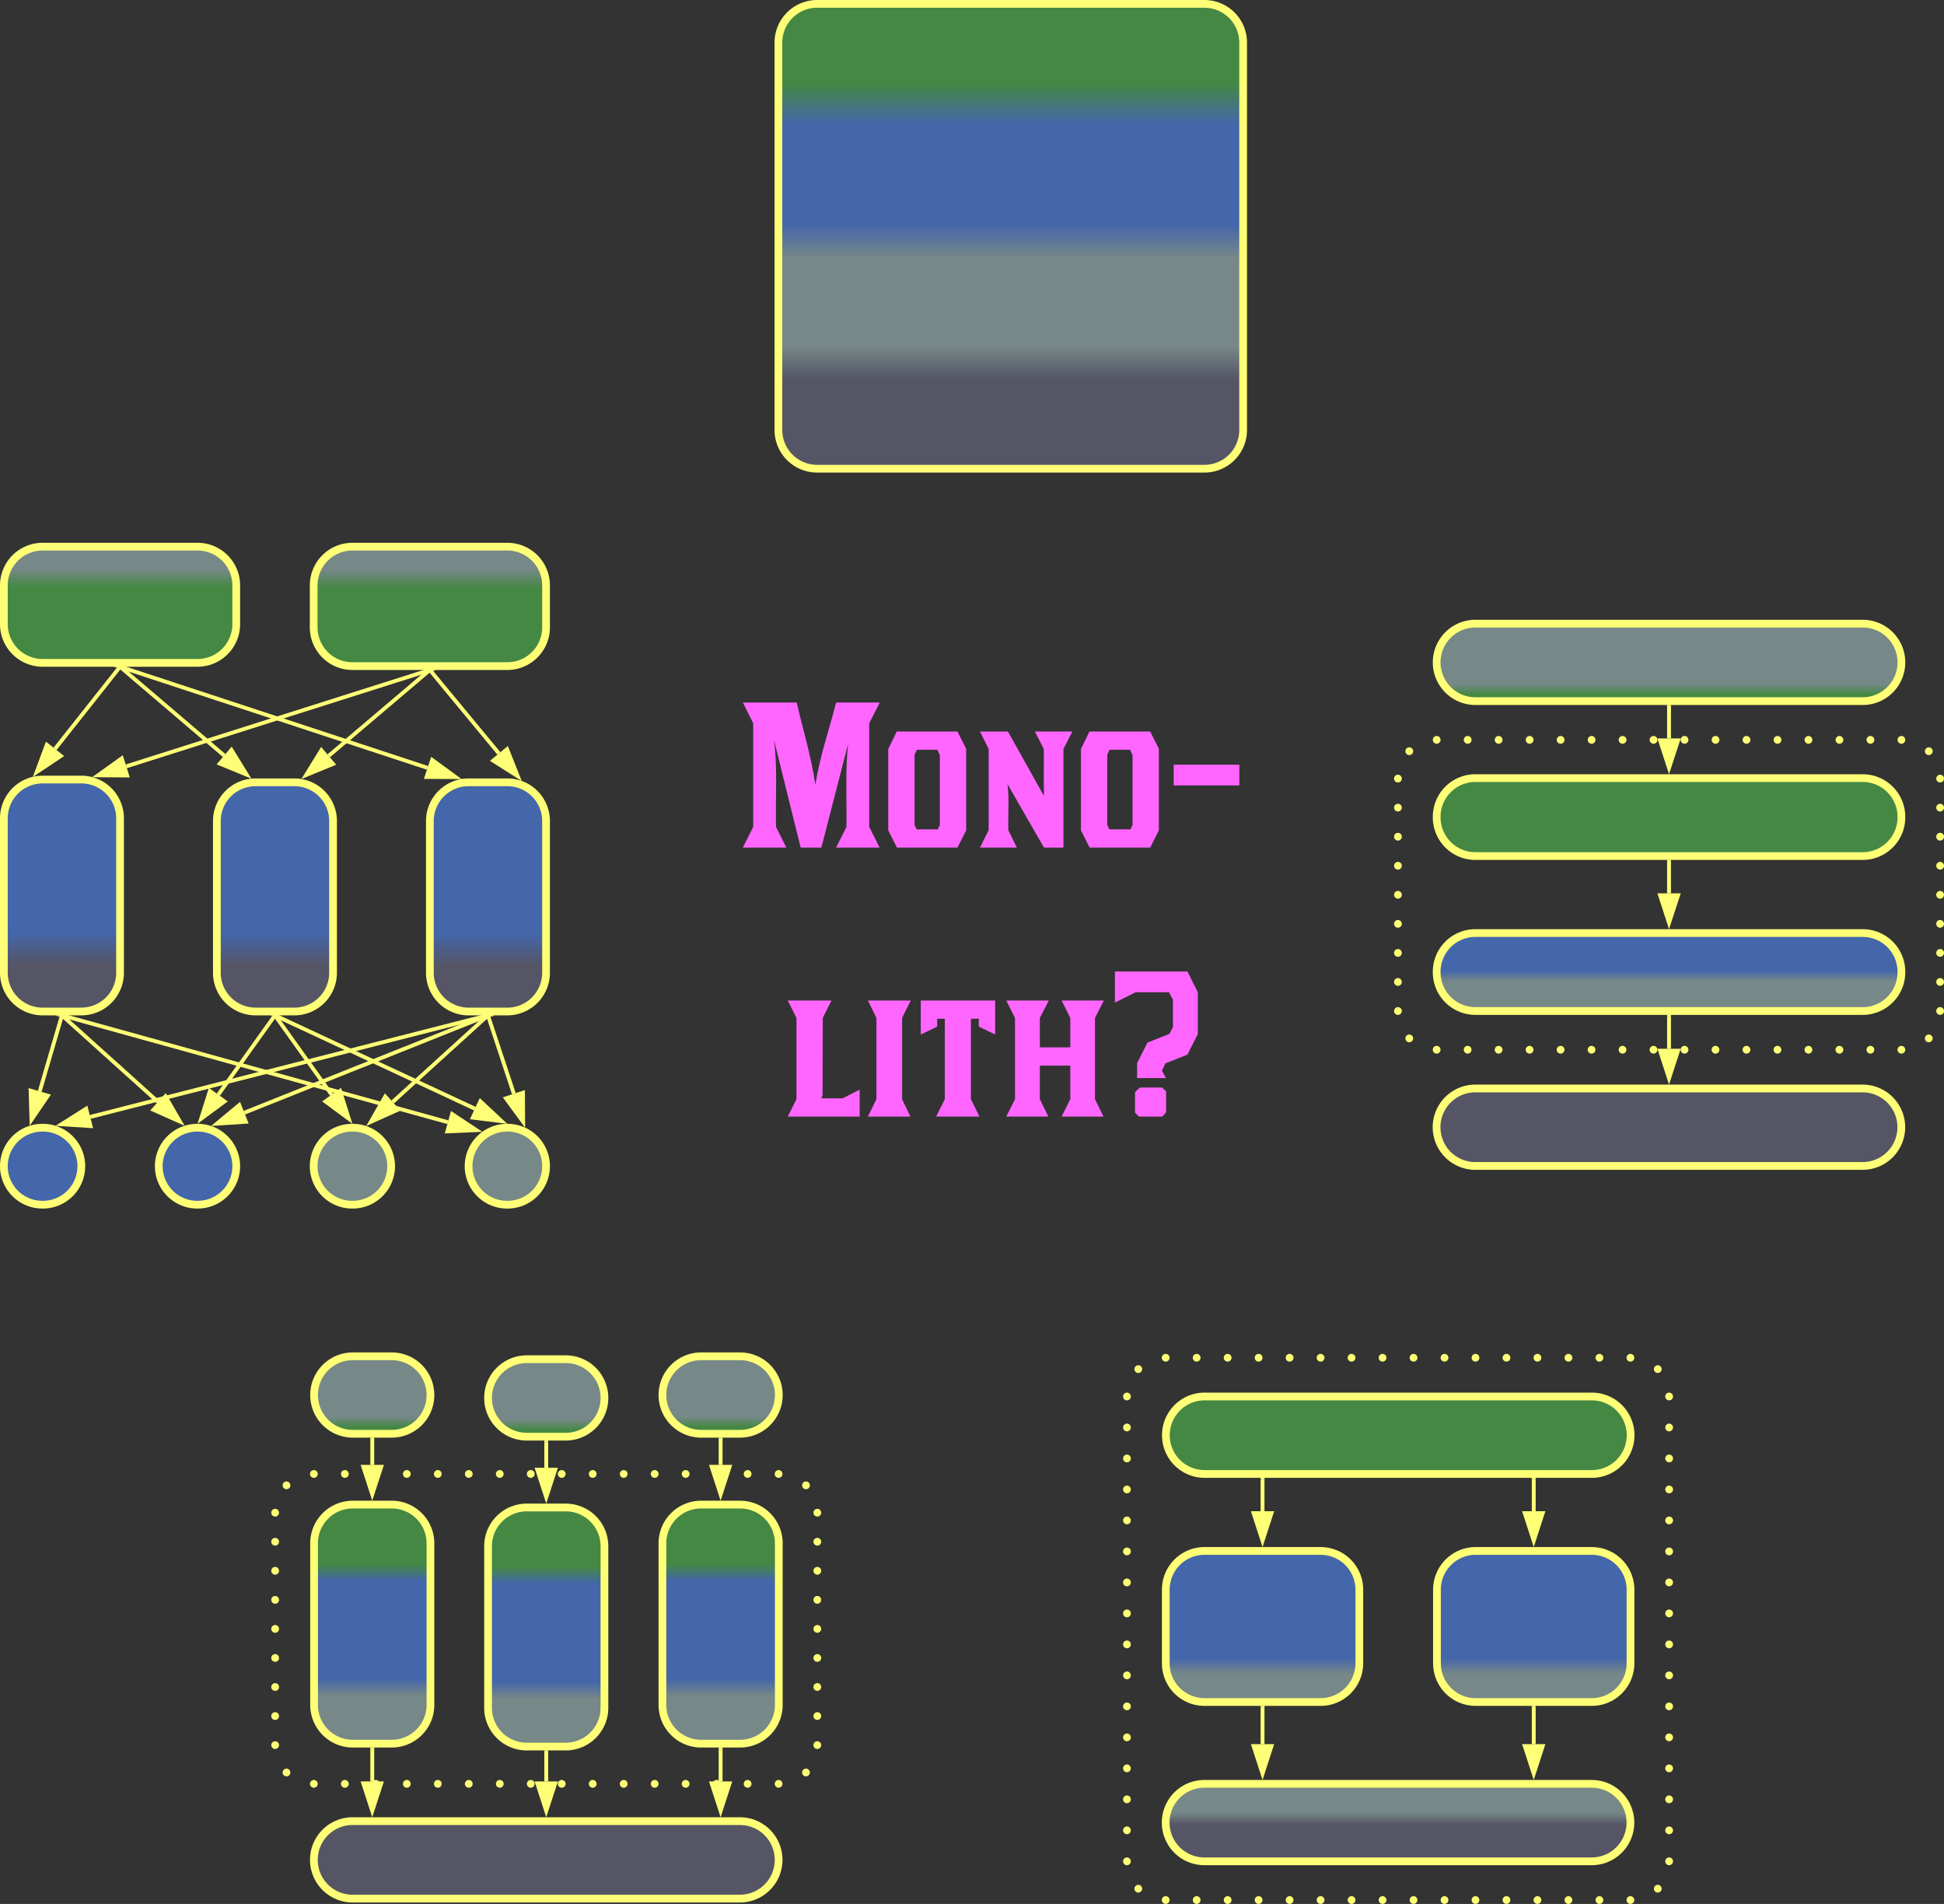 <svg xmlns="http://www.w3.org/2000/svg" xmlns:xlink="http://www.w3.org/1999/xlink" xmlns:lucid="lucid" width="1003.95" height="983.03"><rect width="100%" height="100%" fill="#333333" stroke="none"/><g transform="translate(202 202)" lucid:page-tab-id="0_0"><path d="M200-180a20 20 0 0 1 20-20h200a20 20 0 0 1 20 20V20a20 20 0 0 1-20 20H220a20 20 0 0 1-20-20z" stroke="#ff7" stroke-width="4" fill="url(#a)"/><path d="M140.1 107.8a6 6 0 0 1 6-6H474a6 6 0 0 1 6 6V434a6 6 0 0 1-6 6H146.1a6 6 0 0 1-6-6z" fill="none"/><use xlink:href="#b" transform="matrix(1,0,0,1,145.101,106.806) translate(33.107 128.82)"/><use xlink:href="#c" transform="matrix(1,0,0,1,145.101,106.806) translate(56.52 267.7)"/><path d="M519.95 200a20 20 0 0 1 20-20h240a20 20 0 0 1 20 20v120a20 20 0 0 1-20 20h-240a20 20 0 0 1-20-20z" fill-opacity="0" fill="#ff7"/><path d="M517.95 200.02V200a2 2 0 0 1 2-2 2 2 0 0 1 2 2 2 2 0 0 1-2 2 2 2 0 0 1-2-2v-.02m5.86-14.1v-.02a2 2 0 0 1 2-2 2 2 0 0 1 2 2 2 2 0 0 1-2 2 2 2 0 0 1-2-2v-.02m14.15-5.82V180a2 2 0 0 1 2-2 2 2 0 0 1 2 2 2 2 0 0 1-2 2 2 2 0 0 1-2-2v-.02m16 .04V180a2 2 0 0 1 2-2 2 2 0 0 1 2 2 2 2 0 0 1-2 2 2 2 0 0 1-2-2v-.02m16 .04V180a2 2 0 0 1 2-2 2 2 0 0 1 2 2 2 2 0 0 1-2 2 2 2 0 0 1-2-2v-.02m16 .04V180a2 2 0 0 1 2-2 2 2 0 0 1 2 2 2 2 0 0 1-2 2 2 2 0 0 1-2-2v-.02m16 .04V180a2 2 0 0 1 2-2 2 2 0 0 1 2 2 2 2 0 0 1-2 2 2 2 0 0 1-2-2v-.02m16 .04V180a2 2 0 0 1 2-2 2 2 0 0 1 2 2 2 2 0 0 1-2 2 2 2 0 0 1-2-2v-.02m16 .04V180a2 2 0 0 1 2-2 2 2 0 0 1 2 2 2 2 0 0 1-2 2 2 2 0 0 1-2-2v-.02m16 .04V180a2 2 0 0 1 2-2 2 2 0 0 1 2 2 2 2 0 0 1-2 2 2 2 0 0 1-2-2v-.02m16 .04V180a2 2 0 0 1 2-2 2 2 0 0 1 2 2 2 2 0 0 1-2 2 2 2 0 0 1-2-2v-.02m16 .04V180a2 2 0 0 1 2-2 2 2 0 0 1 2 2 2 2 0 0 1-2 2 2 2 0 0 1-2-2v-.02m16 .04V180a2 2 0 0 1 2-2 2 2 0 0 1 2 2 2 2 0 0 1-2 2 2 2 0 0 1-2-2v-.02m16 .04V180a2 2 0 0 1 2-2 2 2 0 0 1 2 2 2 2 0 0 1-2 2 2 2 0 0 1-2-2v-.02m16 .04V180a2 2 0 0 1 2-2 2 2 0 0 1 2 2 2 2 0 0 1-2 2 2 2 0 0 1-2-2v-.02m16 .04V180a2 2 0 0 1 2-2 2 2 0 0 1 2 2 2 2 0 0 1-2 2 2 2 0 0 1-2-2v-.02m16 .04V180a2 2 0 0 1 2-2 2 2 0 0 1 2 2 2 2 0 0 1-2 2 2 2 0 0 1-2-2v-.02m16 .04V180a2 2 0 0 1 2-2 2 2 0 0 1 2 2 2 2 0 0 1-2 2 2 2 0 0 1-2-2v-.02m14.14 5.9v-.02a2 2 0 0 1 2-2 2 2 0 0 1 2 2 2 2 0 0 1-2 2 2 2 0 0 1-2-2v-.02m5.85 14.18V200a2 2 0 0 1 2-2 2 2 0 0 1 2 2 2 2 0 0 1-2 2 2 2 0 0 1-2-2v-.02m0 15.04V215a2 2 0 0 1 2-2 2 2 0 0 1 2 2 2 2 0 0 1-2 2 2 2 0 0 1-2-2v-.02m0 15.04V230a2 2 0 0 1 2-2 2 2 0 0 1 2 2 2 2 0 0 1-2 2 2 2 0 0 1-2-2v-.02m0 15.04V245a2 2 0 0 1 2-2 2 2 0 0 1 2 2 2 2 0 0 1-2 2 2 2 0 0 1-2-2v-.02m0 15.04V260a2 2 0 0 1 2-2 2 2 0 0 1 2 2 2 2 0 0 1-2 2 2 2 0 0 1-2-2v-.02m0 15.04V275a2 2 0 0 1 2-2 2 2 0 0 1 2 2 2 2 0 0 1-2 2 2 2 0 0 1-2-2v-.02m0 15.04V290a2 2 0 0 1 2-2 2 2 0 0 1 2 2 2 2 0 0 1-2 2 2 2 0 0 1-2-2v-.02m0 15.04V305a2 2 0 0 1 2-2 2 2 0 0 1 2 2 2 2 0 0 1-2 2 2 2 0 0 1-2-2v-.02m0 15.04V320a2 2 0 0 1 2-2 2 2 0 0 1 2 2 2 2 0 0 1-2 2 2 2 0 0 1-2-2v-.02m-5.86 14.18v-.02a2 2 0 0 1 2-2 2 2 0 0 1 2 2 2 2 0 0 1-2 2 2 2 0 0 1-2-2v-.02m-14.15 5.9V340a2 2 0 0 1 2-2 2 2 0 0 1 2 2 2 2 0 0 1-2 2 2 2 0 0 1-2-2v-.02m-16 .04V340a2 2 0 0 1 2-2 2 2 0 0 1 2 2 2 2 0 0 1-2 2 2 2 0 0 1-2-2v-.02m-16 .04V340a2 2 0 0 1 2-2 2 2 0 0 1 2 2 2 2 0 0 1-2 2 2 2 0 0 1-2-2v-.02m-16 .04V340a2 2 0 0 1 2-2 2 2 0 0 1 2 2 2 2 0 0 1-2 2 2 2 0 0 1-2-2v-.02m-16 .04V340a2 2 0 0 1 2-2 2 2 0 0 1 2 2 2 2 0 0 1-2 2 2 2 0 0 1-2-2v-.02m-16 .04V340a2 2 0 0 1 2-2 2 2 0 0 1 2 2 2 2 0 0 1-2 2 2 2 0 0 1-2-2v-.02m-16 .04V340a2 2 0 0 1 2-2 2 2 0 0 1 2 2 2 2 0 0 1-2 2 2 2 0 0 1-2-2v-.02m-16 .04V340a2 2 0 0 1 2-2 2 2 0 0 1 2 2 2 2 0 0 1-2 2 2 2 0 0 1-2-2v-.02m-16 .04V340a2 2 0 0 1 2-2 2 2 0 0 1 2 2 2 2 0 0 1-2 2 2 2 0 0 1-2-2v-.02m-16 .04V340a2 2 0 0 1 2-2 2 2 0 0 1 2 2 2 2 0 0 1-2 2 2 2 0 0 1-2-2v-.02m-16 .04V340a2 2 0 0 1 2-2 2 2 0 0 1 2 2 2 2 0 0 1-2 2 2 2 0 0 1-2-2v-.02m-16 .04V340a2 2 0 0 1 2-2 2 2 0 0 1 2 2 2 2 0 0 1-2 2 2 2 0 0 1-2-2v-.02m-16 .04V340a2 2 0 0 1 2-2 2 2 0 0 1 2 2 2 2 0 0 1-2 2 2 2 0 0 1-2-2v-.02m-16 .04V340a2 2 0 0 1 2-2 2 2 0 0 1 2 2 2 2 0 0 1-2 2 2 2 0 0 1-2-2v-.02m-16 .04V340a2 2 0 0 1 2-2 2 2 0 0 1 2 2 2 2 0 0 1-2 2 2 2 0 0 1-2-2v-.02m-16 .04V340a2 2 0 0 1 2-2 2 2 0 0 1 2 2 2 2 0 0 1-2 2 2 2 0 0 1-2-2v-.02m-14.14-5.82v-.02a2 2 0 0 1 2-2 2 2 0 0 1 2 2 2 2 0 0 1-2 2 2 2 0 0 1-2-2v-.02m-5.85-14.1V320a2 2 0 0 1 2-2 2 2 0 0 1 2 2 2 2 0 0 1-2 2 2 2 0 0 1-2-2v-.02m0-14.96V305a2 2 0 0 1 2-2 2 2 0 0 1 2 2 2 2 0 0 1-2 2 2 2 0 0 1-2-2v-.02m0-14.96V290a2 2 0 0 1 2-2 2 2 0 0 1 2 2 2 2 0 0 1-2 2 2 2 0 0 1-2-2v-.02m0-14.96V275a2 2 0 0 1 2-2 2 2 0 0 1 2 2 2 2 0 0 1-2 2 2 2 0 0 1-2-2v-.02m0-14.96V260a2 2 0 0 1 2-2 2 2 0 0 1 2 2 2 2 0 0 1-2 2 2 2 0 0 1-2-2v-.02m0-14.96V245a2 2 0 0 1 2-2 2 2 0 0 1 2 2 2 2 0 0 1-2 2 2 2 0 0 1-2-2v-.02m0-14.96V230a2 2 0 0 1 2-2 2 2 0 0 1 2 2 2 2 0 0 1-2 2 2 2 0 0 1-2-2v-.02m0-14.96V215a2 2 0 0 1 2-2 2 2 0 0 1 2 2 2 2 0 0 1-2 2 2 2 0 0 1-2-2v-.02" fill="#ff7"/><path d="M539.9 380a20 20 0 0 1 20-20h200a20 20 0 0 1 20 20 20 20 0 0 1-20 20h-200a20 20 0 0 1-20-20z" stroke="#ff7" stroke-width="4" fill="#556"/><path d="M539.95 140a20 20 0 0 1 20-20h200a20 20 0 0 1 20 20 20 20 0 0 1-20 20h-200a20 20 0 0 1-20-20z" stroke="#ff7" stroke-width="4" fill="url(#d)"/><path d="M539.95 219.75a20 20 0 0 1 20-20h200a20 20 0 0 1 20 20v.25a20 20 0 0 1-20 20h-200a20 20 0 0 1-20-20z" stroke="#ff7" stroke-width="4" fill="#484"/><path d="M659.95 179.25V163" stroke="#ff7" stroke-width="2" fill="none"/><path d="M659.95 194.5l-4.64-14.25h9.3z" stroke="#ff7" stroke-width="2" fill="#ff7"/><path d="M660.92 163.03h-1.95V162h1.95z" stroke="#ff7" stroke-width=".05" fill="#ff7"/><path d="M659.95 339.5V323" stroke="#ff7" stroke-width="2" fill="none"/><path d="M659.95 354.76l-4.63-14.26h9.26z" stroke="#ff7" stroke-width="2" fill="#ff7"/><path d="M660.92 323.03h-1.95V322h1.95z" stroke="#ff7" stroke-width=".05" fill="#ff7"/><path d="M659.95 259.25V243" stroke="#ff7" stroke-width="2" fill="none"/><path d="M659.95 274.5l-4.64-14.25h9.3z" stroke="#ff7" stroke-width="2" fill="#ff7"/><path d="M660.92 243.03h-1.95V242h1.95z" stroke="#ff7" stroke-width=".05" fill="#ff7"/><path d="M539.95 299.75a20 20 0 0 1 20-20h200a20 20 0 0 1 20 20v.25a20 20 0 0 1-20 20h-200a20 20 0 0 1-20-20z" stroke="#ff7" stroke-width="4" fill="url(#e)"/><path d="M-200 220.5a20 20 0 0 1 20-20h20a20 20 0 0 1 20 20v79.75a20 20 0 0 1-20 20h-20a20 20 0 0 1-20-20z" stroke="#ff7" stroke-width="4" fill="url(#f)"/><path d="M-90 221.92a20 20 0 0 1 20-20h20a20 20 0 0 1 20 20v78.33a20 20 0 0 1-20 20h-20a20 20 0 0 1-20-20z" stroke="#ff7" stroke-width="4" fill="url(#g)"/><path d="M20 221.92a20 20 0 0 1 20-20h20a20 20 0 0 1 20 20v78.33a20 20 0 0 1-20 20H40a20 20 0 0 1-20-20z" stroke="#ff7" stroke-width="4" fill="url(#h)"/><path d="M-200 100.25a20 20 0 0 1 20-20h80a20 20 0 0 1 20 20v20a20 20 0 0 1-20 20h-80a20 20 0 0 1-20-20z" stroke="#ff7" stroke-width="4" fill="url(#i)"/><path d="M-140.62 143.03l-32.95 41.62" stroke="#ff7" stroke-width="2" fill="none"/><path d="M-139.87 143.66l-1.53-1.2.16-.2h2.48z" stroke="#ff7" stroke-width=".05" fill="#ff7"/><path d="M-183.05 196.62l5.23-14.07 7.26 5.76z" stroke="#ff7" stroke-width="2" fill="#ff7"/><path d="M-139.05 142.56l157.84 51.9" stroke="#ff7" stroke-width="2" fill="none"/><path d="M-139.33 143.5l-3.8-1.25h4.2z" stroke="#ff7" stroke-width=".05" fill="#ff7"/><path d="M33.3 199.22l-15-.06 2.9-8.8z" stroke="#ff7" stroke-width="2" fill="#ff7"/><path d="M-139.24 142.9l53 45.18" stroke="#ff7" stroke-width="2" fill="none"/><path d="M-139.85 143.66l-1.65-1.4h2.85z" stroke="#ff7" stroke-width=".05" fill="#ff7"/><path d="M-74.6 197.98l-13.87-5.72 6-7.06z" stroke="#ff7" stroke-width="2" fill="#ff7"/><path d="M-40 100.25a20 20 0 0 1 20-20h80a20 20 0 0 1 20 20v21.67a20 20 0 0 1-20 20h-80a20 20 0 0 1-20-20z" stroke="#ff7" stroke-width="4" fill="url(#j)"/><path d="M19.05 144.22l-155.84 49.46" stroke="#ff7" stroke-width="2" fill="none"/><path d="M23.16 143.94l-3.84 1.22-.4-1.24h4.23z" stroke="#ff7" stroke-width=".05" fill="#ff7"/><path d="M-151.34 198.3l12.2-8.74 2.8 8.84z" stroke="#ff7" stroke-width="2" fill="#ff7"/><path d="M20.64 144.7l35 42.3" stroke="#ff7" stroke-width="2" fill="none"/><path d="M21.4 144.1l-1.5 1.23-1.16-1.4h2.53z" stroke="#ff7" stroke-width=".05" fill="#ff7"/><path d="M65.39 198.76l-12.68-8.03 7.14-5.9z" stroke="#ff7" stroke-width="2" fill="#ff7"/><path d="M19.24 144.56l-51.5 43.7" stroke="#ff7" stroke-width="2" fill="none"/><path d="M19.85 145.32l-1.2-1.4h2.86z" stroke="#ff7" stroke-width=".05" fill="#ff7"/><path d="M-43.9 198.13l7.88-12.76 6 7.07z" stroke="#ff7" stroke-width="2" fill="#ff7"/><path d="M-200 400.13a19.88 19.88 0 0 1 19.88-19.88h.25A19.88 19.88 0 0 1-160 400.13 19.88 19.88 0 0 1-179.88 420h-.25A19.88 19.88 0 0 1-200 400.12zM-120 400.13a19.88 19.88 0 0 1 19.88-19.88h.25A19.88 19.88 0 0 1-80 400.13 19.88 19.88 0 0 1-99.88 420h-.25A19.88 19.88 0 0 1-120 400.12z" stroke="#ff7" stroke-width="4" fill="#46a"/><path d="M-40 400.13a19.88 19.88 0 0 1 19.88-19.88h.25A19.88 19.88 0 0 1 0 400.13 19.88 19.88 0 0 1-19.88 420h-.25A19.88 19.88 0 0 1-40 400.12zM40 400.13a19.88 19.88 0 0 1 19.88-19.88h.24A19.88 19.88 0 0 1 80 400.13 19.88 19.88 0 0 1 60.12 420h-.24A19.88 19.88 0 0 1 40 400.12z" stroke="#ff7" stroke-width="4" fill="#788"/><path d="M-170.28 323.2l-11.2 38.3" stroke="#ff7" stroke-width="2" fill="none"/><path d="M-169.35 323.5l-1.87-.54.2-.7h2.04z" stroke="#ff7" stroke-width=".05" fill="#ff7"/><path d="M-185.75 376.15l-.45-15 8.9 2.6z" stroke="#ff7" stroke-width="2" fill="#ff7"/><path d="M-169.26 322.92l48.85 43.96" stroke="#ff7" stroke-width="2" fill="none"/><path d="M-169.9 323.66l-1.56-1.4h2.84z" stroke="#ff7" stroke-width=".05" fill="#ff7"/><path d="M-109.06 377.1l-13.7-6.1 6.2-6.9z" stroke="#ff7" stroke-width="2" fill="#ff7"/><path d="M-169.04 322.52l198.33 54.9" stroke="#ff7" stroke-width="2" fill="none"/><path d="M-169.27 323.46l-3.88-1.07.04-.15h4.16z" stroke="#ff7" stroke-width=".05" fill="#ff7"/><path d="M44 381.5l-14.98.65 2.47-8.93z" stroke="#ff7" stroke-width="2" fill="#ff7"/><path d="M-59.42 323.06l28.67 40.13" stroke="#ff7" stroke-width="2" fill="none"/><path d="M-58.6 322.52l-1.6 1.13-1-1.4h2.4z" stroke="#ff7" stroke-width=".05" fill="#ff7"/><path d="M-21.88 375.62l-12.06-8.92 7.54-5.4z" stroke="#ff7" stroke-width="2" fill="#ff7"/><path d="M-59.1 322.67l102.33 47.76" stroke="#ff7" stroke-width="2" fill="none"/><path d="M-59.48 323.57l-2.83-1.32h3.43z" stroke="#ff7" stroke-width=".05" fill="#ff7"/><path d="M57.07 376.88l-14.9-1.83 3.93-8.4z" stroke="#ff7" stroke-width="2" fill="#ff7"/><path d="M-60.58 323.06l-28.67 40.13" stroke="#ff7" stroke-width="2" fill="none"/><path d="M-59.8 323.65l-1.6-1.13.2-.27h2.4z" stroke="#ff7" stroke-width=".05" fill="#ff7"/><path d="M-98.12 375.62l4.52-14.3 7.54 5.38z" stroke="#ff7" stroke-width="2" fill="#ff7"/><path d="M50.3 323.2l13.08 39.5" stroke="#ff7" stroke-width="2" fill="none"/><path d="M51.25 322.92l-1.85.6-.43-1.27h2.06z" stroke="#ff7" stroke-width=".05" fill="#ff7"/><path d="M68.17 377.2l-8.88-12.1 8.8-2.9z" stroke="#ff7" stroke-width="2" fill="#ff7"/><path d="M49.26 322.92L.8 366.96" stroke="#ff7" stroke-width="2" fill="none"/><path d="M49.9 323.66l-1.3-1.4h2.85z" stroke="#ff7" stroke-width=".05" fill="#ff7"/><path d="M-10.5 377.23l7.44-13.03 6.24 6.87z" stroke="#ff7" stroke-width="2" fill="#ff7"/><path d="M49.07 322.62L-75.8 372.5" stroke="#ff7" stroke-width="2" fill="none"/><path d="M49.4 323.54l-.5-1.3h3.73z" stroke="#ff7" stroke-width=".05" fill="#ff7"/><path d="M-90 378.16l11.54-9.6 3.44 8.62z" stroke="#ff7" stroke-width="2" fill="#ff7"/><path d="M49.03 322.5l-204.44 52.18" stroke="#ff7" stroke-width="2" fill="none"/><path d="M53.15 322.45l-3.9 1-.3-1.2h4.15z" stroke="#ff7" stroke-width=".05" fill="#ff7"/><path d="M-170.2 378.46l12.67-8.02 2.3 8.98z" stroke="#ff7" stroke-width="2" fill="#ff7"/><path d="M380 519.03a20 20 0 0 1 20-20h240a20 20 0 0 1 20 20v240a20 20 0 0 1-20 20H400a20 20 0 0 1-20-20z" fill-opacity="0" fill="#ff7"/><path d="M378 519.05v-.02a2 2 0 0 1 2-2 2 2 0 0 1 2 2 2 2 0 0 1-2 2 2 2 0 0 1-2-2V519m5.86-14.1a2 2 0 0 1 2-2 2 2 0 0 1 2 2 2 2 0 0 1-2 2 2 2 0 0 1-2-2v-.03m14.14-5.82v-.02a2 2 0 0 1 2-2 2 2 0 0 1 2 2 2 2 0 0 1-2 2 2 2 0 0 1-2-2V499m16 .05v-.02a2 2 0 0 1 2-2 2 2 0 0 1 2 2 2 2 0 0 1-2 2 2 2 0 0 1-2-2V499m16 .05v-.02a2 2 0 0 1 2-2 2 2 0 0 1 2 2 2 2 0 0 1-2 2 2 2 0 0 1-2-2V499m16 .05v-.02a2 2 0 0 1 2-2 2 2 0 0 1 2 2 2 2 0 0 1-2 2 2 2 0 0 1-2-2V499m16 .05v-.02a2 2 0 0 1 2-2 2 2 0 0 1 2 2 2 2 0 0 1-2 2 2 2 0 0 1-2-2V499m16 .05v-.02a2 2 0 0 1 2-2 2 2 0 0 1 2 2 2 2 0 0 1-2 2 2 2 0 0 1-2-2V499m16 .05v-.02a2 2 0 0 1 2-2 2 2 0 0 1 2 2 2 2 0 0 1-2 2 2 2 0 0 1-2-2V499m16 .05v-.02a2 2 0 0 1 2-2 2 2 0 0 1 2 2 2 2 0 0 1-2 2 2 2 0 0 1-2-2V499m16 .05v-.02a2 2 0 0 1 2-2 2 2 0 0 1 2 2 2 2 0 0 1-2 2 2 2 0 0 1-2-2V499m16 .05v-.02a2 2 0 0 1 2-2 2 2 0 0 1 2 2 2 2 0 0 1-2 2 2 2 0 0 1-2-2V499m16 .05v-.02a2 2 0 0 1 2-2 2 2 0 0 1 2 2 2 2 0 0 1-2 2 2 2 0 0 1-2-2V499m16 .05v-.02a2 2 0 0 1 2-2 2 2 0 0 1 2 2 2 2 0 0 1-2 2 2 2 0 0 1-2-2V499m16 .05v-.02a2 2 0 0 1 2-2 2 2 0 0 1 2 2 2 2 0 0 1-2 2 2 2 0 0 1-2-2V499m16 .05v-.02a2 2 0 0 1 2-2 2 2 0 0 1 2 2 2 2 0 0 1-2 2 2 2 0 0 1-2-2V499m16 .05v-.02a2 2 0 0 1 2-2 2 2 0 0 1 2 2 2 2 0 0 1-2 2 2 2 0 0 1-2-2V499m16 .05v-.02a2 2 0 0 1 2-2 2 2 0 0 1 2 2 2 2 0 0 1-2 2 2 2 0 0 1-2-2V499m14.14 5.9a2 2 0 0 1 2-2 2 2 0 0 1 2 2 2 2 0 0 1-2 2 2 2 0 0 1-2-2v-.03m5.86 14.18v-.02a2 2 0 0 1 2-2 2 2 0 0 1 2 2 2 2 0 0 1-2 2 2 2 0 0 1-2-2V519m0 16.05v-.02a2 2 0 0 1 2-2 2 2 0 0 1 2 2 2 2 0 0 1-2 2 2 2 0 0 1-2-2V535m0 16.05v-.02a2 2 0 0 1 2-2 2 2 0 0 1 2 2 2 2 0 0 1-2 2 2 2 0 0 1-2-2V551m0 16.05v-.02a2 2 0 0 1 2-2 2 2 0 0 1 2 2 2 2 0 0 1-2 2 2 2 0 0 1-2-2V567m0 16.05v-.02a2 2 0 0 1 2-2 2 2 0 0 1 2 2 2 2 0 0 1-2 2 2 2 0 0 1-2-2V583m0 16.05v-.02a2 2 0 0 1 2-2 2 2 0 0 1 2 2 2 2 0 0 1-2 2 2 2 0 0 1-2-2V599m0 16.05v-.02a2 2 0 0 1 2-2 2 2 0 0 1 2 2 2 2 0 0 1-2 2 2 2 0 0 1-2-2V615m0 16.05v-.02a2 2 0 0 1 2-2 2 2 0 0 1 2 2 2 2 0 0 1-2 2 2 2 0 0 1-2-2V631m0 16.05v-.02a2 2 0 0 1 2-2 2 2 0 0 1 2 2 2 2 0 0 1-2 2 2 2 0 0 1-2-2V647m0 16.05v-.02a2 2 0 0 1 2-2 2 2 0 0 1 2 2 2 2 0 0 1-2 2 2 2 0 0 1-2-2V663m0 16.05v-.02a2 2 0 0 1 2-2 2 2 0 0 1 2 2 2 2 0 0 1-2 2 2 2 0 0 1-2-2V679m0 16.05v-.02a2 2 0 0 1 2-2 2 2 0 0 1 2 2 2 2 0 0 1-2 2 2 2 0 0 1-2-2V695m0 16.05v-.02a2 2 0 0 1 2-2 2 2 0 0 1 2 2 2 2 0 0 1-2 2 2 2 0 0 1-2-2V711m0 16.05v-.02a2 2 0 0 1 2-2 2 2 0 0 1 2 2 2 2 0 0 1-2 2 2 2 0 0 1-2-2V727m0 16.05v-.02a2 2 0 0 1 2-2 2 2 0 0 1 2 2 2 2 0 0 1-2 2 2 2 0 0 1-2-2V743m0 16.05v-.02a2 2 0 0 1 2-2 2 2 0 0 1 2 2 2 2 0 0 1-2 2 2 2 0 0 1-2-2V759m-5.86 14.2v-.03a2 2 0 0 1 2-2 2 2 0 0 1 2 2 2 2 0 0 1-2 2 2 2 0 0 1-2-2v-.02m-14.14 5.9v-.02a2 2 0 0 1 2-2 2 2 0 0 1 2 2 2 2 0 0 1-2 2 2 2 0 0 1-2-2V779m-16 .05v-.02a2 2 0 0 1 2-2 2 2 0 0 1 2 2 2 2 0 0 1-2 2 2 2 0 0 1-2-2V779m-16 .05v-.02a2 2 0 0 1 2-2 2 2 0 0 1 2 2 2 2 0 0 1-2 2 2 2 0 0 1-2-2V779m-16 .05v-.02a2 2 0 0 1 2-2 2 2 0 0 1 2 2 2 2 0 0 1-2 2 2 2 0 0 1-2-2V779m-16 .05v-.02a2 2 0 0 1 2-2 2 2 0 0 1 2 2 2 2 0 0 1-2 2 2 2 0 0 1-2-2V779m-16 .05v-.02a2 2 0 0 1 2-2 2 2 0 0 1 2 2 2 2 0 0 1-2 2 2 2 0 0 1-2-2V779m-16 .05v-.02a2 2 0 0 1 2-2 2 2 0 0 1 2 2 2 2 0 0 1-2 2 2 2 0 0 1-2-2V779m-16 .05v-.02a2 2 0 0 1 2-2 2 2 0 0 1 2 2 2 2 0 0 1-2 2 2 2 0 0 1-2-2V779m-16 .05v-.02a2 2 0 0 1 2-2 2 2 0 0 1 2 2 2 2 0 0 1-2 2 2 2 0 0 1-2-2V779m-16 .05v-.02a2 2 0 0 1 2-2 2 2 0 0 1 2 2 2 2 0 0 1-2 2 2 2 0 0 1-2-2V779m-16 .05v-.02a2 2 0 0 1 2-2 2 2 0 0 1 2 2 2 2 0 0 1-2 2 2 2 0 0 1-2-2V779m-16 .05v-.02a2 2 0 0 1 2-2 2 2 0 0 1 2 2 2 2 0 0 1-2 2 2 2 0 0 1-2-2V779m-16 .05v-.02a2 2 0 0 1 2-2 2 2 0 0 1 2 2 2 2 0 0 1-2 2 2 2 0 0 1-2-2V779m-16 .05v-.02a2 2 0 0 1 2-2 2 2 0 0 1 2 2 2 2 0 0 1-2 2 2 2 0 0 1-2-2V779m-16 .05v-.02a2 2 0 0 1 2-2 2 2 0 0 1 2 2 2 2 0 0 1-2 2 2 2 0 0 1-2-2V779m-16 .05v-.02a2 2 0 0 1 2-2 2 2 0 0 1 2 2 2 2 0 0 1-2 2 2 2 0 0 1-2-2V779m-14.14-5.8v-.03a2 2 0 0 1 2-2 2 2 0 0 1 2 2 2 2 0 0 1-2 2 2 2 0 0 1-2-2v-.02m-5.86-14.1v-.02a2 2 0 0 1 2-2 2 2 0 0 1 2 2 2 2 0 0 1-2 2 2 2 0 0 1-2-2V759m0-15.95v-.02a2 2 0 0 1 2-2 2 2 0 0 1 2 2 2 2 0 0 1-2 2 2 2 0 0 1-2-2V743m0-15.95v-.02a2 2 0 0 1 2-2 2 2 0 0 1 2 2 2 2 0 0 1-2 2 2 2 0 0 1-2-2V727m0-15.95v-.02a2 2 0 0 1 2-2 2 2 0 0 1 2 2 2 2 0 0 1-2 2 2 2 0 0 1-2-2V711m0-15.95v-.02a2 2 0 0 1 2-2 2 2 0 0 1 2 2 2 2 0 0 1-2 2 2 2 0 0 1-2-2V695m0-15.95v-.02a2 2 0 0 1 2-2 2 2 0 0 1 2 2 2 2 0 0 1-2 2 2 2 0 0 1-2-2V679m0-15.95v-.02a2 2 0 0 1 2-2 2 2 0 0 1 2 2 2 2 0 0 1-2 2 2 2 0 0 1-2-2V663m0-15.95v-.02a2 2 0 0 1 2-2 2 2 0 0 1 2 2 2 2 0 0 1-2 2 2 2 0 0 1-2-2V647m0-15.95v-.02a2 2 0 0 1 2-2 2 2 0 0 1 2 2 2 2 0 0 1-2 2 2 2 0 0 1-2-2V631m0-15.95v-.02a2 2 0 0 1 2-2 2 2 0 0 1 2 2 2 2 0 0 1-2 2 2 2 0 0 1-2-2V615m0-15.95v-.02a2 2 0 0 1 2-2 2 2 0 0 1 2 2 2 2 0 0 1-2 2 2 2 0 0 1-2-2V599m0-15.95v-.02a2 2 0 0 1 2-2 2 2 0 0 1 2 2 2 2 0 0 1-2 2 2 2 0 0 1-2-2V583m0-15.95v-.02a2 2 0 0 1 2-2 2 2 0 0 1 2 2 2 2 0 0 1-2 2 2 2 0 0 1-2-2V567m0-15.95v-.02a2 2 0 0 1 2-2 2 2 0 0 1 2 2 2 2 0 0 1-2 2 2 2 0 0 1-2-2V551m0-15.95v-.02a2 2 0 0 1 2-2 2 2 0 0 1 2 2 2 2 0 0 1-2 2 2 2 0 0 1-2-2V535" fill="#ff7"/><path d="M400 739.03a20 20 0 0 1 20-20h200a20 20 0 0 1 20 20 20 20 0 0 1-20 20H420a20 20 0 0 1-20-20z" stroke="#ff7" stroke-width="4" fill="url(#k)"/><path d="M400.05 618.78a20 20 0 0 1 20-20H480a20 20 0 0 1 20 20v38a20 20 0 0 1-20 20h-59.95a20 20 0 0 1-20-20z" stroke="#ff7" stroke-width="4" fill="url(#l)"/><path d="M400.1 539.03a20 20 0 0 1 20-20h200a20 20 0 0 1 20 20 20 20 0 0 1-20 20h-200a20 20 0 0 1-20-20z" stroke="#ff7" stroke-width="4" fill="#484"/><path d="M450.02 698.53v-18.75" stroke="#ff7" stroke-width="2" fill="none"/><path d="M450.02 713.8l-4.63-14.27h9.26z" stroke="#ff7" stroke-width="2" fill="#ff7"/><path d="M451 679.8h-1.95v-1.02H451z" stroke="#ff7" stroke-width=".05" fill="#ff7"/><path d="M450.02 578.28v-16.25" stroke="#ff7" stroke-width="2" fill="none"/><path d="M450.02 593.54l-4.63-14.26h9.26z" stroke="#ff7" stroke-width="2" fill="#ff7"/><path d="M451 562.05h-1.95v-1.02H451z" stroke="#ff7" stroke-width=".05" fill="#ff7"/><path d="M540.1 618.78a20 20 0 0 1 20-20h59.95a20 20 0 0 1 20 20v38a20 20 0 0 1-20 20H560.1a20 20 0 0 1-20-20z" stroke="#ff7" stroke-width="4" fill="url(#m)"/><path d="M590.08 578.28v-16.25" stroke="#ff7" stroke-width="2" fill="none"/><path d="M590.08 593.54l-4.64-14.26h9.27z" stroke="#ff7" stroke-width="2" fill="#ff7"/><path d="M591.05 562.05h-1.95v-1.02h1.95z" stroke="#ff7" stroke-width=".05" fill="#ff7"/><path d="M590.08 698.53v-18.75" stroke="#ff7" stroke-width="2" fill="none"/><path d="M590.08 713.8l-4.64-14.27h9.27z" stroke="#ff7" stroke-width="2" fill="#ff7"/><path d="M591.05 679.8h-1.95v-1.02h1.95z" stroke="#ff7" stroke-width=".05" fill="#ff7"/><path d="M-59.9 579.03a20 20 0 0 1 20-20h240a20 20 0 0 1 20 20v120a20 20 0 0 1-20 20h-240a20 20 0 0 1-20-20z" fill-opacity="0" fill="#ff7"/><path d="M-61.9 579.05v-.02a2 2 0 0 1 2-2 2 2 0 0 1 2 2 2 2 0 0 1-2 2 2 2 0 0 1-2-2V579m5.86-14.1a2 2 0 0 1 2-2 2 2 0 0 1 2 2 2 2 0 0 1-2 2 2 2 0 0 1-2-2v-.03m14.14-5.82v-.02a2 2 0 0 1 2-2 2 2 0 0 1 2 2 2 2 0 0 1-2 2 2 2 0 0 1-2-2V559m16 .05v-.02a2 2 0 0 1 2-2 2 2 0 0 1 2 2 2 2 0 0 1-2 2 2 2 0 0 1-2-2V559m16 .05v-.02a2 2 0 0 1 2-2 2 2 0 0 1 2 2 2 2 0 0 1-2 2 2 2 0 0 1-2-2V559m16 .05v-.02a2 2 0 0 1 2-2 2 2 0 0 1 2 2 2 2 0 0 1-2 2 2 2 0 0 1-2-2V559m16 .05v-.02a2 2 0 0 1 2-2 2 2 0 0 1 2 2 2 2 0 0 1-2 2 2 2 0 0 1-2-2V559m16 .05v-.02a2 2 0 0 1 2-2 2 2 0 0 1 2 2 2 2 0 0 1-2 2 2 2 0 0 1-2-2V559m16 .05v-.02a2 2 0 0 1 2-2 2 2 0 0 1 2 2 2 2 0 0 1-2 2 2 2 0 0 1-2-2V559m16 .05v-.02a2 2 0 0 1 2-2 2 2 0 0 1 2 2 2 2 0 0 1-2 2 2 2 0 0 1-2-2V559m16 .05v-.02a2 2 0 0 1 2-2 2 2 0 0 1 2 2 2 2 0 0 1-2 2 2 2 0 0 1-2-2V559m16 .05v-.02a2 2 0 0 1 2-2 2 2 0 0 1 2 2 2 2 0 0 1-2 2 2 2 0 0 1-2-2V559m16 .05v-.02a2 2 0 0 1 2-2 2 2 0 0 1 2 2 2 2 0 0 1-2 2 2 2 0 0 1-2-2V559m16 .05v-.02a2 2 0 0 1 2-2 2 2 0 0 1 2 2 2 2 0 0 1-2 2 2 2 0 0 1-2-2V559m16 .05v-.02a2 2 0 0 1 2-2 2 2 0 0 1 2 2 2 2 0 0 1-2 2 2 2 0 0 1-2-2V559m16 .05v-.02a2 2 0 0 1 2-2 2 2 0 0 1 2 2 2 2 0 0 1-2 2 2 2 0 0 1-2-2V559m16 .05v-.02a2 2 0 0 1 2-2 2 2 0 0 1 2 2 2 2 0 0 1-2 2 2 2 0 0 1-2-2V559m16 .05v-.02a2 2 0 0 1 2-2 2 2 0 0 1 2 2 2 2 0 0 1-2 2 2 2 0 0 1-2-2V559m14.14 5.9a2 2 0 0 1 2-2 2 2 0 0 1 2 2 2 2 0 0 1-2 2 2 2 0 0 1-2-2v-.03m5.86 14.18v-.02a2 2 0 0 1 2-2 2 2 0 0 1 2 2 2 2 0 0 1-2 2 2 2 0 0 1-2-2V579m0 15.05v-.02a2 2 0 0 1 2-2 2 2 0 0 1 2 2 2 2 0 0 1-2 2 2 2 0 0 1-2-2V594m0 15.05v-.02a2 2 0 0 1 2-2 2 2 0 0 1 2 2 2 2 0 0 1-2 2 2 2 0 0 1-2-2V609m0 15.05v-.02a2 2 0 0 1 2-2 2 2 0 0 1 2 2 2 2 0 0 1-2 2 2 2 0 0 1-2-2V624m0 15.05v-.02a2 2 0 0 1 2-2 2 2 0 0 1 2 2 2 2 0 0 1-2 2 2 2 0 0 1-2-2V639m0 15.05v-.02a2 2 0 0 1 2-2 2 2 0 0 1 2 2 2 2 0 0 1-2 2 2 2 0 0 1-2-2V654m0 15.05v-.02a2 2 0 0 1 2-2 2 2 0 0 1 2 2 2 2 0 0 1-2 2 2 2 0 0 1-2-2V669m0 15.05v-.02a2 2 0 0 1 2-2 2 2 0 0 1 2 2 2 2 0 0 1-2 2 2 2 0 0 1-2-2V684m0 15.05v-.02a2 2 0 0 1 2-2 2 2 0 0 1 2 2 2 2 0 0 1-2 2 2 2 0 0 1-2-2V699m-5.86 14.2v-.03a2 2 0 0 1 2-2 2 2 0 0 1 2 2 2 2 0 0 1-2 2 2 2 0 0 1-2-2v-.02m-14.14 5.9v-.02a2 2 0 0 1 2-2 2 2 0 0 1 2 2 2 2 0 0 1-2 2 2 2 0 0 1-2-2V719m-16 .05v-.02a2 2 0 0 1 2-2 2 2 0 0 1 2 2 2 2 0 0 1-2 2 2 2 0 0 1-2-2V719m-16 .05v-.02a2 2 0 0 1 2-2 2 2 0 0 1 2 2 2 2 0 0 1-2 2 2 2 0 0 1-2-2V719m-16 .05v-.02a2 2 0 0 1 2-2 2 2 0 0 1 2 2 2 2 0 0 1-2 2 2 2 0 0 1-2-2V719m-16 .05v-.02a2 2 0 0 1 2-2 2 2 0 0 1 2 2 2 2 0 0 1-2 2 2 2 0 0 1-2-2V719m-16 .05v-.02a2 2 0 0 1 2-2 2 2 0 0 1 2 2 2 2 0 0 1-2 2 2 2 0 0 1-2-2V719m-16 .05v-.02a2 2 0 0 1 2-2 2 2 0 0 1 2 2 2 2 0 0 1-2 2 2 2 0 0 1-2-2V719m-16 .05v-.02a2 2 0 0 1 2-2 2 2 0 0 1 2 2 2 2 0 0 1-2 2 2 2 0 0 1-2-2V719m-16 .05v-.02a2 2 0 0 1 2-2 2 2 0 0 1 2 2 2 2 0 0 1-2 2 2 2 0 0 1-2-2V719m-16 .05v-.02a2 2 0 0 1 2-2 2 2 0 0 1 2 2 2 2 0 0 1-2 2 2 2 0 0 1-2-2V719m-16 .05v-.02a2 2 0 0 1 2-2 2 2 0 0 1 2 2 2 2 0 0 1-2 2 2 2 0 0 1-2-2V719m-16 .05v-.02a2 2 0 0 1 2-2 2 2 0 0 1 2 2 2 2 0 0 1-2 2 2 2 0 0 1-2-2V719m-16 .05v-.02a2 2 0 0 1 2-2 2 2 0 0 1 2 2 2 2 0 0 1-2 2 2 2 0 0 1-2-2V719m-16 .05v-.02a2 2 0 0 1 2-2 2 2 0 0 1 2 2 2 2 0 0 1-2 2 2 2 0 0 1-2-2V719m-16 .05v-.02a2 2 0 0 1 2-2 2 2 0 0 1 2 2 2 2 0 0 1-2 2 2 2 0 0 1-2-2V719m-16 .05v-.02a2 2 0 0 1 2-2 2 2 0 0 1 2 2 2 2 0 0 1-2 2 2 2 0 0 1-2-2V719m-14.14-5.8v-.03a2 2 0 0 1 2-2 2 2 0 0 1 2 2 2 2 0 0 1-2 2 2 2 0 0 1-2-2v-.02m-5.86-14.1v-.02a2 2 0 0 1 2-2 2 2 0 0 1 2 2 2 2 0 0 1-2 2 2 2 0 0 1-2-2V699m0-14.95v-.02a2 2 0 0 1 2-2 2 2 0 0 1 2 2 2 2 0 0 1-2 2 2 2 0 0 1-2-2V684m0-14.95v-.02a2 2 0 0 1 2-2 2 2 0 0 1 2 2 2 2 0 0 1-2 2 2 2 0 0 1-2-2V669m0-14.95v-.02a2 2 0 0 1 2-2 2 2 0 0 1 2 2 2 2 0 0 1-2 2 2 2 0 0 1-2-2V654m0-14.95v-.02a2 2 0 0 1 2-2 2 2 0 0 1 2 2 2 2 0 0 1-2 2 2 2 0 0 1-2-2V639m0-14.95v-.02a2 2 0 0 1 2-2 2 2 0 0 1 2 2 2 2 0 0 1-2 2 2 2 0 0 1-2-2V624m0-14.95v-.02a2 2 0 0 1 2-2 2 2 0 0 1 2 2 2 2 0 0 1-2 2 2 2 0 0 1-2-2V609m0-14.95v-.02a2 2 0 0 1 2-2 2 2 0 0 1 2 2 2 2 0 0 1-2 2 2 2 0 0 1-2-2V594" fill="#ff7"/><path d="M140.1 594.84a20 20 0 0 1 20-20h20.1a20 20 0 0 1 20 20v83.44a20 20 0 0 1-20 20h-20.1a20 20 0 0 1-20-20z" stroke="#ff7" stroke-width="4" fill="url(#n)"/><path d="M170.15 717.78v-16.5" stroke="#ff7" stroke-width="2" fill="none"/><path d="M170.15 733.04l-4.63-14.26h9.27z" stroke="#ff7" stroke-width="2" fill="#ff7"/><path d="M171.13 701.3h-1.95v-1.02h1.95z" stroke="#ff7" stroke-width=".05" fill="#ff7"/><path d="M-39.9 758.28a20 20 0 0 1 20-20h200a20 20 0 0 1 20 20 20 20 0 0 1-20 20h-200a20 20 0 0 1-20-20z" stroke="#ff7" stroke-width="4" fill="#556"/><path d="M140.1 518.28a20 20 0 0 1 20-20h20.1a20 20 0 0 1 20 20 20 20 0 0 1-20 20h-20.1a20 20 0 0 1-20-20z" stroke="#ff7" stroke-width="4" fill="url(#o)"/><path d="M170.15 554.34v-13.06" stroke="#ff7" stroke-width="2" fill="none"/><path d="M170.15 569.6l-4.63-14.26h9.27z" stroke="#ff7" stroke-width="2" fill="#ff7"/><path d="M171.13 541.3h-1.95v-1.02h1.95z" stroke="#ff7" stroke-width=".05" fill="#ff7"/><path d="M-39.8 594.84a20 20 0 0 1 20-20H.3a20 20 0 0 1 20 20v83.44a20 20 0 0 1-20 20h-20.1a20 20 0 0 1-20-20z" stroke="#ff7" stroke-width="4" fill="url(#p)"/><path d="M-9.75 717.78v-16.5" stroke="#ff7" stroke-width="2" fill="none"/><path d="M-9.75 733.04l-4.63-14.26h9.27z" stroke="#ff7" stroke-width="2" fill="#ff7"/><path d="M-8.77 701.3h-1.95v-1.02h1.95z" stroke="#ff7" stroke-width=".05" fill="#ff7"/><path d="M-39.8 518.28a20 20 0 0 1 20-20H.3a20 20 0 0 1 20 20 20 20 0 0 1-20 20h-20.1a20 20 0 0 1-20-20z" stroke="#ff7" stroke-width="4" fill="url(#q)"/><path d="M-9.75 554.34v-13.06" stroke="#ff7" stroke-width="2" fill="none"/><path d="M-9.75 569.6l-4.63-14.26h9.27z" stroke="#ff7" stroke-width="2" fill="#ff7"/><path d="M-8.77 541.3h-1.95v-1.02h1.95z" stroke="#ff7" stroke-width=".05" fill="#ff7"/><path d="M50.05 596.34a20 20 0 0 1 20-20h20.1a20 20 0 0 1 20 20v83.44a20 20 0 0 1-20 20h-20.1a20 20 0 0 1-20-20z" stroke="#ff7" stroke-width="4" fill="url(#r)"/><path d="M80.1 717.78v-15" stroke="#ff7" stroke-width="2" fill="none"/><path d="M80.1 733.04l-4.63-14.26h9.27z" stroke="#ff7" stroke-width="2" fill="#ff7"/><path d="M81.08 702.8h-1.95v-1.02h1.95z" stroke="#ff7" stroke-width=".05" fill="#ff7"/><path d="M50.05 519.78a20 20 0 0 1 20-20h20.1a20 20 0 0 1 20 20 20 20 0 0 1-20 20h-20.1a20 20 0 0 1-20-20z" stroke="#ff7" stroke-width="4" fill="url(#s)"/><path d="M80.1 555.84v-13.06" stroke="#ff7" stroke-width="2" fill="none"/><path d="M80.1 571.1l-4.63-14.26h9.27z" stroke="#ff7" stroke-width="2" fill="#ff7"/><path d="M81.08 542.8h-1.95v-1.02h1.95z" stroke="#ff7" stroke-width=".05" fill="#ff7"/><defs><linearGradient gradientUnits="userSpaceOnUse" id="a" x1="200" y1="40" x2="200" y2="-200"><stop offset="19.2%" stop-color="#556"/><stop offset="26.45%" stop-color="#788"/><stop offset="45.29%" stop-color="#788"/><stop offset="52.54%" stop-color="#46a"/><stop offset="73.91%" stop-color="#46a"/><stop offset="82.97%" stop-color="#484"/></linearGradient><path fill="#f6f" d="M693-700l-51 100v500L692 0H482l50-100c2-134-6-278 8-400L411 0H311L182-521c18 126 7 280 10 421L242 0H32l50-100v-500L32-700h260c30 132 69 255 90 396 23-143 67-264 100-396h211" id="t"/><path fill="#f6f" d="M285-446l-12-26h-99l-11 24v339l10 21h102l10-21v-337zM78 0L36-83v-393l41-84h293l42 83v394L370 0H78" id="u"/><path fill="#f6f" d="M478-560l-43 84V0h-94L165-306c9 66 2 149 4 222l41 84H32l42-84v-392l-42-84h135l174 311c-2-74 0-152-1-227l-43-84h181" id="v"/><path fill="#f6f" d="M37-400h317v100H37v-100" id="w"/><g id="b"><use transform="matrix(0.107,0,0,0.107,0,0)" xlink:href="#t"/><use transform="matrix(0.107,0,0,0.107,74.667,0)" xlink:href="#u"/><use transform="matrix(0.107,0,0,0.107,122.453,0)" xlink:href="#v"/><use transform="matrix(0.107,0,0,0.107,174.187,0)" xlink:href="#u"/><use transform="matrix(0.107,0,0,0.107,221.973,0)" xlink:href="#w"/></g><path fill="#f6f" d="M241-560l-42 84-1 374-6 14h103l82-42V0H30l42-84v-392l-42-84h211" id="x"/><path fill="#f6f" d="M233-560l-42 84v392l40 84H26l41-84v-392l-41-84h207" id="y"/><path fill="#f6f" d="M382-396l-79-38v-38h-38v388l41 84H97l42-84v-388h-37v38l-79 38v-164h359v164" id="z"/><path fill="#f6f" d="M503-560l-43 84v392l41 84H299l42-84v-162H194v162l41 84H32l42-84v-392l-42-84h205l-43 84v142h147v-142l-42-84h204" id="A"/><path fill="#f6f" d="M270-20L251 0H139l-19-19v-99l23-22h108l19 19v101zm-90-337l106-42 17-33v-132l-19-36H123L23-550v-150h350l50 100v202l-50 99-106 42-17 35 19 36H130v-72" id="B"/><g id="c"><use transform="matrix(0.107,0,0,0.107,0,0)" xlink:href="#x"/><use transform="matrix(0.107,0,0,0.107,41.813,0)" xlink:href="#y"/><use transform="matrix(0.107,0,0,0.107,69.44,0)" xlink:href="#z"/><use transform="matrix(0.107,0,0,0.107,112.64,0)" xlink:href="#A"/><use transform="matrix(0.107,0,0,0.107,169.707,0)" xlink:href="#B"/></g><linearGradient gradientUnits="userSpaceOnUse" id="d" x1="539.95" y1="120" x2="539.95" y2="160"><stop offset="77.9%" stop-color="#788"/><stop offset="91.3%" stop-color="#484"/></linearGradient><linearGradient gradientUnits="userSpaceOnUse" id="e" x1="539.95" y1="320" x2="539.95" y2="279.75"><stop offset="38.21%" stop-color="#788"/><stop offset="51.43%" stop-color="#46a"/></linearGradient><linearGradient gradientUnits="userSpaceOnUse" id="f" x1="-200" y1="200.5" x2="-200" y2="320.25"><stop offset="66.07%" stop-color="#46a"/><stop offset="80%" stop-color="#556"/></linearGradient><linearGradient gradientUnits="userSpaceOnUse" id="g" x1="-90" y1="201.92" x2="-90" y2="320.25"><stop offset="66.07%" stop-color="#46a"/><stop offset="80%" stop-color="#556"/></linearGradient><linearGradient gradientUnits="userSpaceOnUse" id="h" x1="20" y1="201.92" x2="20" y2="320.25"><stop offset="66.07%" stop-color="#46a"/><stop offset="80%" stop-color="#556"/></linearGradient><linearGradient gradientUnits="userSpaceOnUse" id="i" x1="-200" y1="80.25" x2="-200" y2="140.25"><stop offset="19.29%" stop-color="#788"/><stop offset="35%" stop-color="#484"/></linearGradient><linearGradient gradientUnits="userSpaceOnUse" id="j" x1="-40" y1="80.25" x2="-40" y2="141.92"><stop offset="19.29%" stop-color="#788"/><stop offset="35%" stop-color="#484"/></linearGradient><linearGradient gradientUnits="userSpaceOnUse" id="k" x1="400" y1="719.03" x2="400" y2="759.03"><stop offset="36.34%" stop-color="#788"/><stop offset="53.33%" stop-color="#556"/></linearGradient><linearGradient gradientUnits="userSpaceOnUse" id="l" x1="400.05" y1="676.78" x2="400.05" y2="598.78"><stop offset="18.48%" stop-color="#788"/><stop offset="29.03%" stop-color="#46a"/></linearGradient><linearGradient gradientUnits="userSpaceOnUse" id="m" x1="540.1" y1="676.78" x2="540.1" y2="598.78"><stop offset="18.48%" stop-color="#788"/><stop offset="29.03%" stop-color="#46a"/></linearGradient><linearGradient gradientUnits="userSpaceOnUse" id="n" x1="140.1" y1="698.28" x2="140.1" y2="574.84"><stop offset="19.93%" stop-color="#788"/><stop offset="27.17%" stop-color="#46a"/><stop offset="68.12%" stop-color="#46a"/><stop offset="75%" stop-color="#484"/></linearGradient><linearGradient gradientUnits="userSpaceOnUse" id="o" x1="140.1" y1="498.28" x2="140.1" y2="538.28"><stop offset="77.9%" stop-color="#788"/><stop offset="91.3%" stop-color="#484"/></linearGradient><linearGradient gradientUnits="userSpaceOnUse" id="p" x1="-39.8" y1="698.28" x2="-39.8" y2="574.84"><stop offset="19.93%" stop-color="#788"/><stop offset="27.17%" stop-color="#46a"/><stop offset="68.12%" stop-color="#46a"/><stop offset="75%" stop-color="#484"/></linearGradient><linearGradient gradientUnits="userSpaceOnUse" id="q" x1="-39.8" y1="498.28" x2="-39.8" y2="538.28"><stop offset="77.9%" stop-color="#788"/><stop offset="91.3%" stop-color="#484"/></linearGradient><linearGradient gradientUnits="userSpaceOnUse" id="r" x1="50.05" y1="699.78" x2="50.05" y2="576.34"><stop offset="19.93%" stop-color="#788"/><stop offset="27.17%" stop-color="#46a"/><stop offset="68.12%" stop-color="#46a"/><stop offset="75%" stop-color="#484"/></linearGradient><linearGradient gradientUnits="userSpaceOnUse" id="s" x1="50.05" y1="499.78" x2="50.05" y2="539.78"><stop offset="77.9%" stop-color="#788"/><stop offset="91.3%" stop-color="#484"/></linearGradient></defs></g></svg>